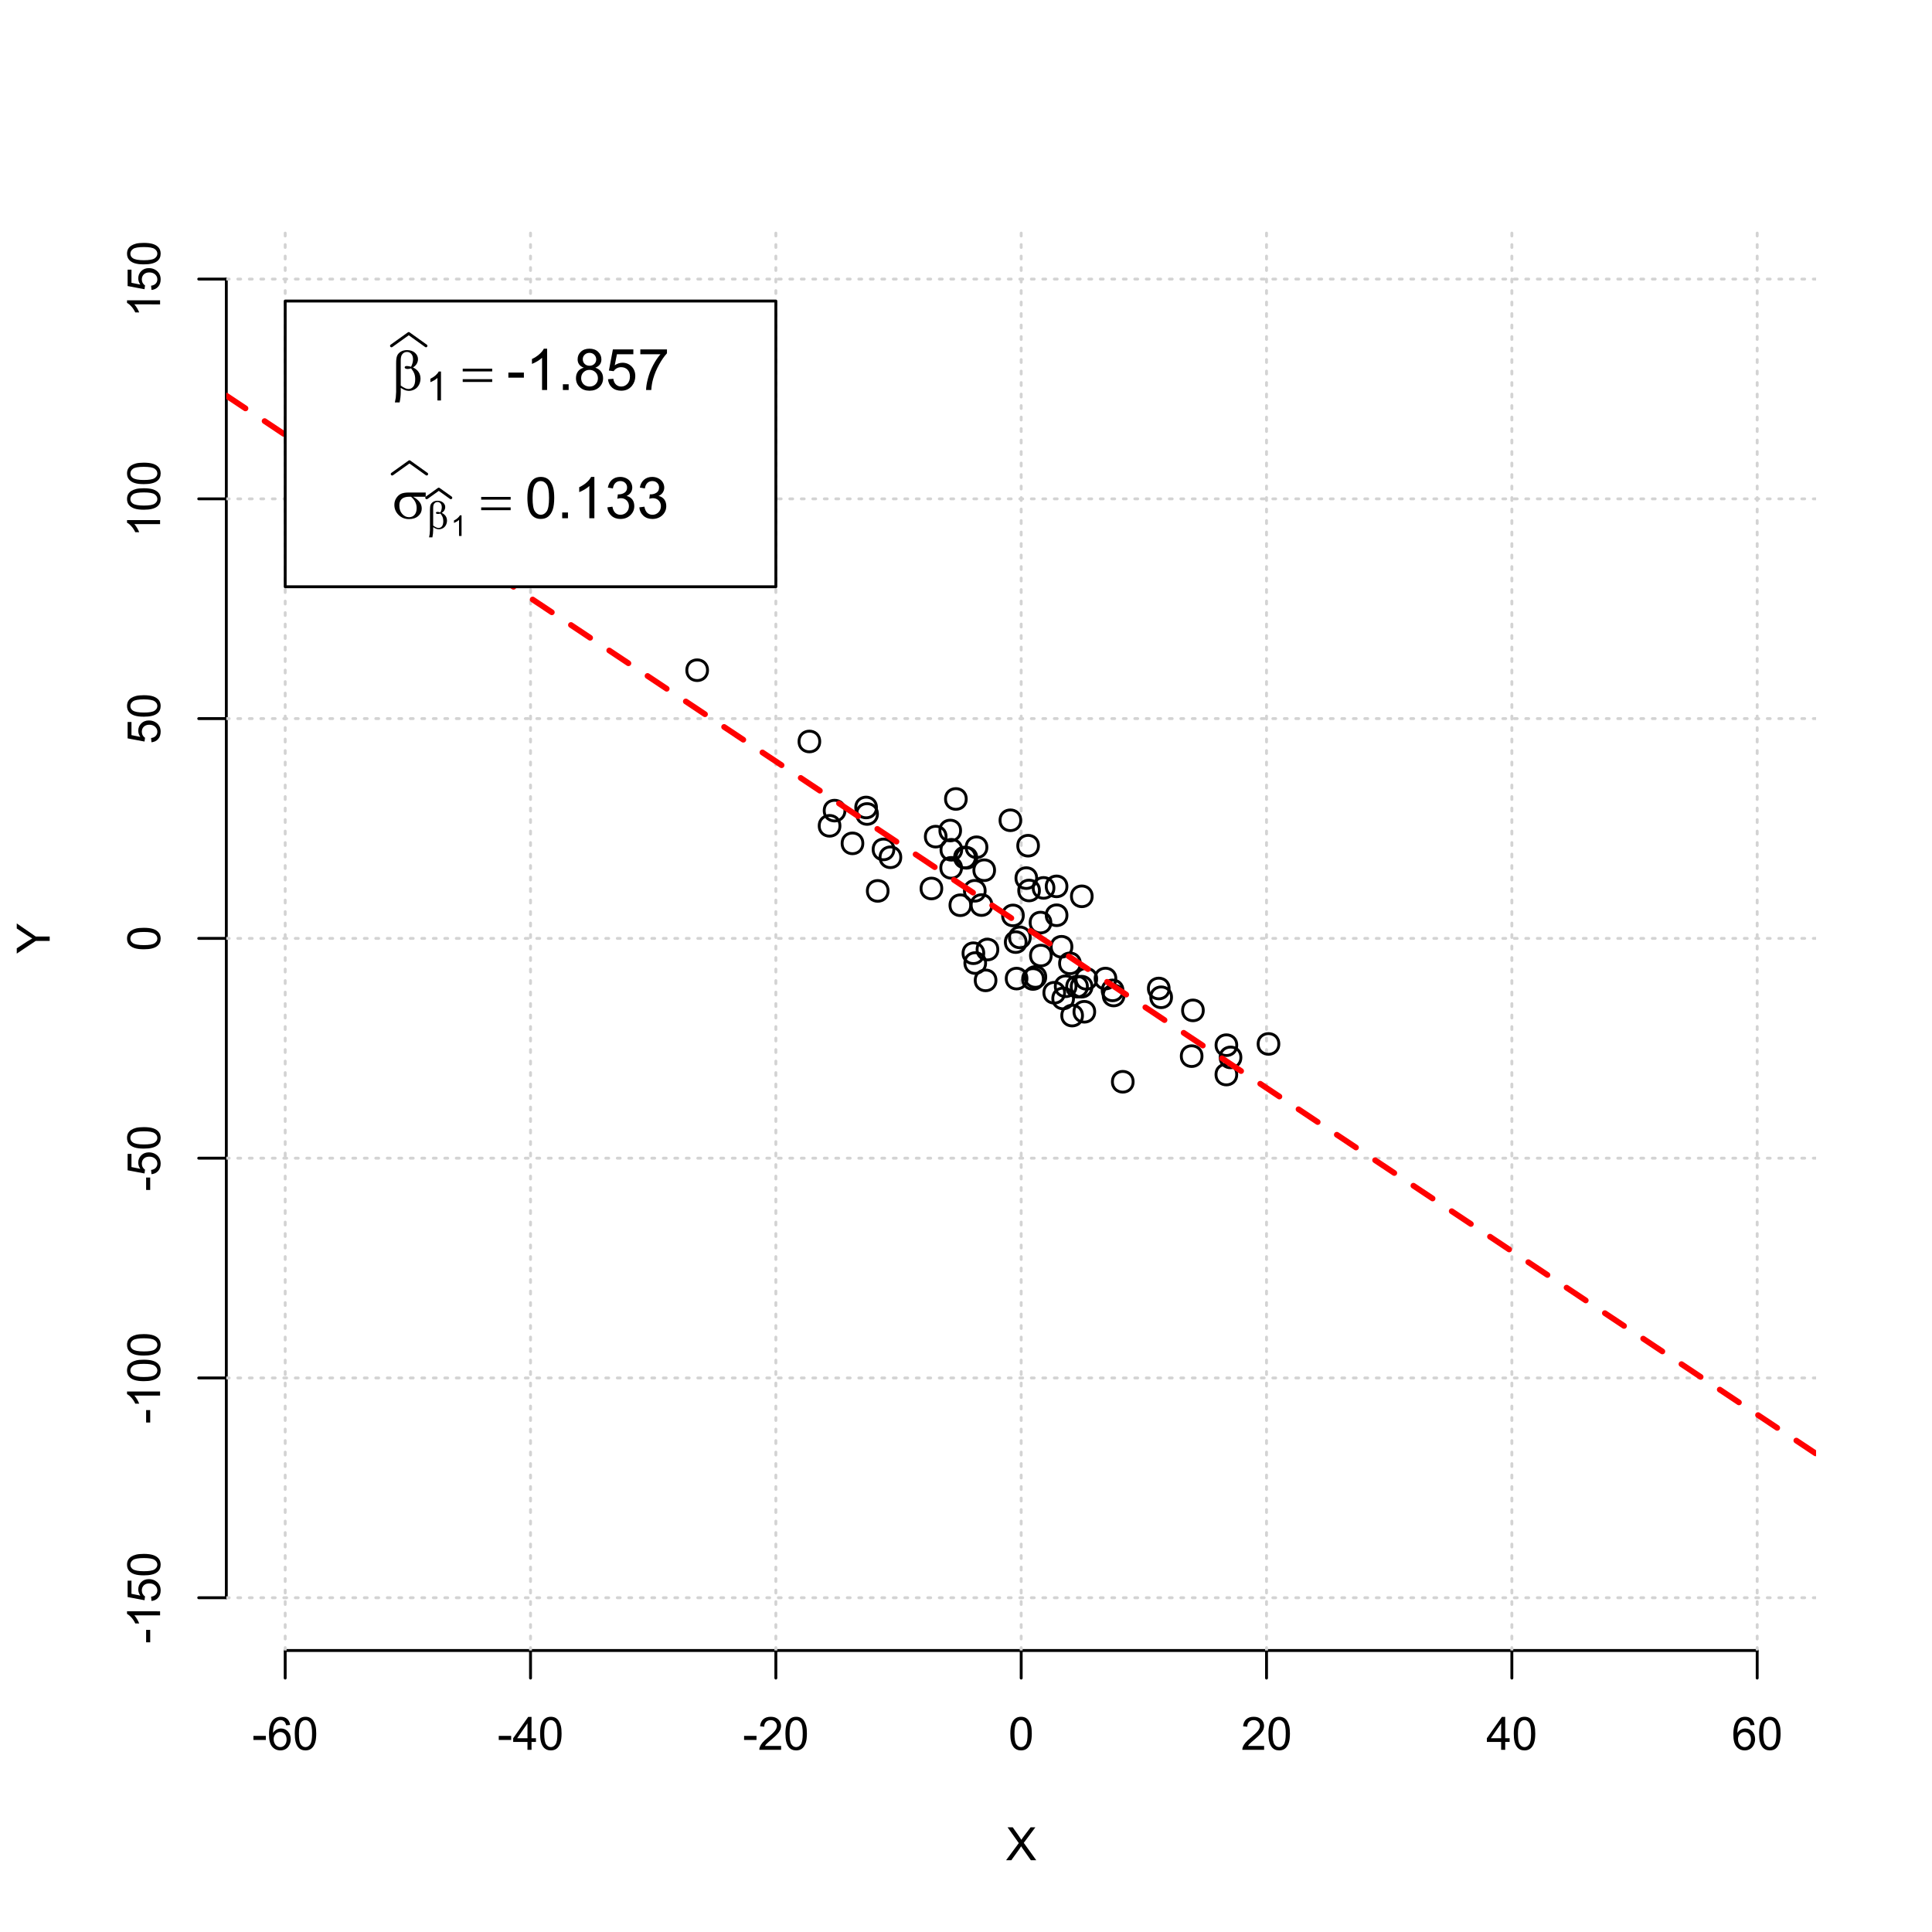<?xml version="1.0" encoding="UTF-8"?>
<svg xmlns="http://www.w3.org/2000/svg" xmlns:xlink="http://www.w3.org/1999/xlink" width="504pt" height="504pt" viewBox="0 0 504 504" version="1.1">
<defs>
<g>
<symbol overflow="visible" id="glyph0-0">
<path style="stroke:none;" d="M 1.5 0 L 1.5 -7.5 L 7.5 -7.5 L 7.5 0 Z M 1.688 -0.188 L 7.312 -0.188 L 7.312 -7.312 L 1.688 -7.312 Z M 1.688 -0.188 "/>
</symbol>
<symbol overflow="visible" id="glyph0-1">
<path style="stroke:none;" d="M 0.055 0 L 3.375 -4.477 L 0.445 -8.59 L 1.797 -8.59 L 3.359 -6.387 C 3.68 -5.93 3.91 -5.578 4.047 -5.332 C 4.238 -5.645 4.465 -5.969 4.727 -6.312 L 6.457 -8.59 L 7.695 -8.59 L 4.676 -4.539 L 7.93 0 L 6.523 0 L 4.359 -3.062 C 4.238 -3.238 4.113 -3.43 3.984 -3.641 C 3.789 -3.324 3.652 -3.109 3.574 -2.992 L 1.418 0 Z M 0.055 0 "/>
</symbol>
<symbol overflow="visible" id="glyph0-2">
<path style="stroke:none;" d="M 0.383 -2.578 L 0.383 -3.641 L 3.621 -3.641 L 3.621 -2.578 Z M 0.383 -2.578 "/>
</symbol>
<symbol overflow="visible" id="glyph0-3">
<path style="stroke:none;" d="M 5.969 -6.484 L 4.922 -6.406 C 4.828 -6.812 4.695 -7.113 4.523 -7.305 C 4.234 -7.605 3.883 -7.758 3.469 -7.758 C 3.133 -7.758 2.836 -7.664 2.586 -7.477 C 2.25 -7.234 1.988 -6.879 1.797 -6.414 C 1.605 -5.949 1.508 -5.289 1.5 -4.43 C 1.754 -4.812 2.062 -5.098 2.434 -5.289 C 2.797 -5.473 3.184 -5.566 3.586 -5.57 C 4.289 -5.566 4.887 -5.309 5.383 -4.793 C 5.875 -4.277 6.121 -3.609 6.125 -2.789 C 6.121 -2.25 6.004 -1.746 5.773 -1.285 C 5.539 -0.82 5.223 -0.469 4.816 -0.223 C 4.41 0.023 3.949 0.145 3.434 0.148 C 2.555 0.145 1.836 -0.176 1.285 -0.82 C 0.727 -1.469 0.449 -2.535 0.453 -4.02 C 0.449 -5.676 0.758 -6.883 1.371 -7.641 C 1.902 -8.297 2.621 -8.625 3.531 -8.625 C 4.207 -8.625 4.762 -8.434 5.195 -8.055 C 5.625 -7.676 5.883 -7.152 5.969 -6.484 Z M 1.664 -2.781 C 1.664 -2.418 1.738 -2.07 1.895 -1.738 C 2.043 -1.406 2.262 -1.152 2.543 -0.98 C 2.82 -0.801 3.109 -0.715 3.414 -0.719 C 3.859 -0.715 4.242 -0.895 4.566 -1.258 C 4.883 -1.613 5.043 -2.102 5.047 -2.727 C 5.043 -3.316 4.887 -3.785 4.57 -4.129 C 4.25 -4.469 3.852 -4.641 3.375 -4.641 C 2.898 -4.641 2.492 -4.469 2.16 -4.129 C 1.828 -3.785 1.664 -3.336 1.664 -2.781 Z M 1.664 -2.781 "/>
</symbol>
<symbol overflow="visible" id="glyph0-4">
<path style="stroke:none;" d="M 0.5 -4.234 C 0.496 -5.246 0.602 -6.062 0.812 -6.688 C 1.02 -7.305 1.328 -7.785 1.742 -8.121 C 2.148 -8.457 2.668 -8.625 3.297 -8.625 C 3.758 -8.625 4.164 -8.531 4.512 -8.348 C 4.855 -8.16 5.141 -7.891 5.371 -7.543 C 5.594 -7.191 5.773 -6.766 5.906 -6.266 C 6.035 -5.762 6.098 -5.086 6.102 -4.234 C 6.098 -3.227 5.996 -2.414 5.789 -1.797 C 5.578 -1.176 5.266 -0.695 4.859 -0.359 C 4.445 -0.02 3.926 0.145 3.297 0.148 C 2.465 0.145 1.816 -0.148 1.348 -0.742 C 0.781 -1.457 0.496 -2.621 0.5 -4.234 Z M 1.582 -4.234 C 1.582 -2.824 1.746 -1.887 2.074 -1.418 C 2.402 -0.949 2.809 -0.715 3.297 -0.719 C 3.777 -0.715 4.184 -0.949 4.52 -1.422 C 4.848 -1.887 5.016 -2.824 5.016 -4.234 C 5.016 -5.648 4.848 -6.59 4.52 -7.055 C 4.184 -7.516 3.773 -7.746 3.289 -7.75 C 2.801 -7.746 2.414 -7.543 2.125 -7.137 C 1.762 -6.613 1.582 -5.645 1.582 -4.234 Z M 1.582 -4.234 "/>
</symbol>
<symbol overflow="visible" id="glyph0-5">
<path style="stroke:none;" d="M 3.879 0 L 3.879 -2.055 L 0.152 -2.055 L 0.152 -3.023 L 4.07 -8.59 L 4.934 -8.59 L 4.934 -3.023 L 6.094 -3.023 L 6.094 -2.055 L 4.934 -2.055 L 4.934 0 Z M 3.879 -3.023 L 3.879 -6.898 L 1.188 -3.023 Z M 3.879 -3.023 "/>
</symbol>
<symbol overflow="visible" id="glyph0-6">
<path style="stroke:none;" d="M 6.039 -1.016 L 6.039 0 L 0.363 0 C 0.355 -0.254 0.395 -0.496 0.484 -0.734 C 0.629 -1.117 0.859 -1.5 1.18 -1.875 C 1.492 -2.25 1.953 -2.684 2.562 -3.176 C 3.492 -3.941 4.125 -4.547 4.453 -4.992 C 4.781 -5.438 4.945 -5.859 4.945 -6.266 C 4.945 -6.68 4.793 -7.031 4.496 -7.32 C 4.191 -7.602 3.805 -7.746 3.328 -7.75 C 2.82 -7.746 2.414 -7.594 2.109 -7.293 C 1.805 -6.984 1.648 -6.562 1.648 -6.031 L 0.562 -6.141 C 0.633 -6.945 0.91 -7.559 1.398 -7.988 C 1.879 -8.41 2.531 -8.625 3.352 -8.625 C 4.172 -8.625 4.824 -8.395 5.309 -7.938 C 5.789 -7.48 6.027 -6.914 6.031 -6.242 C 6.027 -5.895 5.957 -5.559 5.82 -5.227 C 5.676 -4.891 5.441 -4.539 5.117 -4.176 C 4.789 -3.805 4.25 -3.301 3.492 -2.664 C 2.859 -2.129 2.453 -1.77 2.273 -1.582 C 2.094 -1.395 1.945 -1.203 1.828 -1.016 Z M 6.039 -1.016 "/>
</symbol>
<symbol overflow="visible" id="glyph1-0">
<path style="stroke:none;" d="M 0 -1.5 L -7.5 -1.5 L -7.5 -7.5 L 0 -7.5 Z M -0.188 -1.688 L -0.188 -7.312 L -7.312 -7.312 L -7.312 -1.688 Z M -0.188 -1.688 "/>
</symbol>
<symbol overflow="visible" id="glyph1-1">
<path style="stroke:none;" d="M 0 -3.344 L -3.641 -3.348 L -8.59 -0.035 L -8.59 -1.418 L -6 -3.113 C -5.516 -3.422 -5.031 -3.715 -4.547 -3.984 C -4.992 -4.242 -5.496 -4.555 -6.062 -4.922 L -8.59 -6.586 L -8.59 -7.91 L -3.637 -4.484 L 0 -4.484 Z M 0 -3.344 "/>
</symbol>
<symbol overflow="visible" id="glyph1-2">
<path style="stroke:none;" d="M -2.578 -0.383 L -3.641 -0.383 L -3.641 -3.621 L -2.578 -3.621 Z M -2.578 -0.383 "/>
</symbol>
<symbol overflow="visible" id="glyph1-3">
<path style="stroke:none;" d="M 0 -4.469 L 0 -3.414 L -6.719 -3.418 C -6.477 -3.16 -6.234 -2.828 -5.996 -2.418 C -5.75 -2.004 -5.57 -1.633 -5.449 -1.309 L -6.469 -1.309 C -6.742 -1.895 -7.078 -2.41 -7.477 -2.852 C -7.871 -3.293 -8.254 -3.605 -8.625 -3.793 L -8.625 -4.473 Z M 0 -4.469 "/>
</symbol>
<symbol overflow="visible" id="glyph1-4">
<path style="stroke:none;" d="M -2.25 -0.5 L -2.344 -1.605 C -1.805 -1.684 -1.398 -1.871 -1.125 -2.176 C -0.852 -2.473 -0.715 -2.836 -0.719 -3.258 C -0.715 -3.766 -0.906 -4.195 -1.293 -4.547 C -1.672 -4.898 -2.18 -5.074 -2.816 -5.074 C -3.414 -5.074 -3.891 -4.902 -4.242 -4.566 C -4.59 -4.227 -4.762 -3.785 -4.766 -3.242 C -4.762 -2.898 -4.684 -2.594 -4.531 -2.32 C -4.375 -2.047 -4.176 -1.832 -3.93 -1.676 L -4.062 -0.688 L -8.473 -1.52 L -8.473 -5.789 L -7.465 -5.789 L -7.465 -2.363 L -5.156 -1.898 C -5.516 -2.414 -5.695 -2.953 -5.695 -3.523 C -5.695 -4.27 -5.434 -4.902 -4.914 -5.422 C -4.395 -5.934 -3.727 -6.191 -2.91 -6.195 C -2.133 -6.191 -1.461 -5.965 -0.895 -5.516 C -0.199 -4.961 0.145 -4.211 0.148 -3.258 C 0.145 -2.477 -0.07 -1.836 -0.508 -1.344 C -0.941 -0.848 -1.523 -0.566 -2.25 -0.5 Z M -2.25 -0.5 "/>
</symbol>
<symbol overflow="visible" id="glyph1-5">
<path style="stroke:none;" d="M -4.234 -0.5 C -5.246 -0.496 -6.062 -0.602 -6.688 -0.812 C -7.305 -1.02 -7.785 -1.328 -8.121 -1.742 C -8.457 -2.152 -8.625 -2.672 -8.625 -3.301 C -8.625 -3.758 -8.531 -4.164 -8.348 -4.512 C -8.16 -4.859 -7.891 -5.145 -7.543 -5.371 C -7.191 -5.594 -6.766 -5.773 -6.266 -5.906 C -5.762 -6.035 -5.086 -6.098 -4.234 -6.102 C -3.223 -6.098 -2.41 -5.996 -1.793 -5.789 C -1.176 -5.578 -0.695 -5.266 -0.359 -4.859 C -0.02 -4.445 0.145 -3.926 0.148 -3.297 C 0.145 -2.465 -0.148 -1.816 -0.742 -1.348 C -1.457 -0.781 -2.621 -0.496 -4.234 -0.5 Z M -4.234 -1.582 C -2.824 -1.582 -1.887 -1.746 -1.418 -2.074 C -0.949 -2.402 -0.715 -2.809 -0.719 -3.297 C -0.715 -3.777 -0.949 -4.184 -1.422 -4.52 C -1.887 -4.848 -2.824 -5.016 -4.234 -5.016 C -5.648 -5.016 -6.59 -4.848 -7.055 -4.52 C -7.516 -4.188 -7.746 -3.777 -7.75 -3.289 C -7.746 -2.801 -7.543 -2.414 -7.137 -2.129 C -6.613 -1.762 -5.645 -1.582 -4.234 -1.582 Z M -4.234 -1.582 "/>
</symbol>
<symbol overflow="visible" id="glyph2-0">
<path style="stroke:none;" d="M 0.754 0 L 0.754 -9.375 L 8.254 -9.375 L 8.254 0 Z M 0.988 -0.234 L 8.02 -0.234 L 8.02 -9.141 L 0.988 -9.141 Z M 0.988 -0.234 "/>
</symbol>
<symbol overflow="visible" id="glyph2-1">
<path style="stroke:none;" d="M 2.418 -0.57 L 2.418 0.668 C 2.414 1.457 2.316 2.312 2.125 3.238 L 0.887 3.238 C 1.016 2.629 1.094 2.215 1.121 2 C 1.18 1.312 1.211 0.812 1.215 0.5 L 1.215 -6.988 C 1.211 -7.859 1.297 -8.508 1.473 -8.93 C 1.645 -9.352 1.957 -9.703 2.41 -9.988 C 2.859 -10.27 3.402 -10.41 4.035 -10.414 C 4.906 -10.41 5.605 -10.176 6.129 -9.711 C 6.652 -9.238 6.914 -8.684 6.914 -8.043 C 6.914 -7.625 6.805 -7.23 6.594 -6.855 C 6.379 -6.48 6.051 -6.156 5.609 -5.891 C 6.914 -5.262 7.57 -4.289 7.574 -2.973 C 7.57 -2.383 7.434 -1.836 7.164 -1.332 C 6.887 -0.82 6.512 -0.434 6.035 -0.172 C 5.555 0.094 5.059 0.223 4.555 0.227 C 4.227 0.223 3.906 0.168 3.586 0.059 C 3.266 -0.051 2.875 -0.258 2.418 -0.57 Z M 2.418 -1.148 C 2.891 -0.816 3.305 -0.578 3.656 -0.434 C 3.918 -0.324 4.18 -0.27 4.445 -0.27 C 4.938 -0.27 5.352 -0.473 5.688 -0.879 C 6.02 -1.285 6.188 -1.93 6.188 -2.82 C 6.188 -3.375 6.105 -3.863 5.949 -4.281 C 5.785 -4.695 5.508 -5.152 5.113 -5.656 C 4.773 -5.539 4.484 -5.484 4.242 -5.484 C 3.945 -5.484 3.738 -5.527 3.621 -5.617 C 3.5 -5.703 3.438 -5.797 3.441 -5.902 C 3.438 -5.992 3.484 -6.078 3.578 -6.152 C 3.668 -6.223 3.816 -6.258 4.027 -6.262 C 4.262 -6.258 4.625 -6.195 5.113 -6.07 C 5.453 -6.75 5.625 -7.391 5.625 -8 C 5.625 -8.609 5.473 -9.086 5.172 -9.426 C 4.867 -9.758 4.492 -9.926 4.043 -9.93 C 3.477 -9.926 3.035 -9.688 2.727 -9.215 C 2.516 -8.895 2.414 -8.383 2.418 -7.684 Z M 2.418 -1.148 "/>
</symbol>
<symbol overflow="visible" id="glyph2-2">
<path style="stroke:none;" d="M 0.27 -5.559 L 7.961 -5.559 L 7.961 -4.848 L 0.27 -4.848 Z M 0.27 -2.828 L 7.961 -2.828 L 7.961 -2.102 L 0.27 -2.102 Z M 0.27 -2.828 "/>
</symbol>
<symbol overflow="visible" id="glyph2-3">
<path style="stroke:none;" d="M 8.746 -5.602 L 5.465 -5.602 C 6.199 -5.191 6.758 -4.734 7.141 -4.238 C 7.52 -3.738 7.711 -3.164 7.711 -2.512 C 7.711 -1.758 7.406 -1.113 6.801 -0.578 C 6.195 -0.043 5.387 0.223 4.371 0.227 C 3.301 0.223 2.398 -0.137 1.668 -0.863 C 0.934 -1.59 0.566 -2.469 0.57 -3.5 C 0.566 -4.117 0.723 -4.68 1.031 -5.184 C 1.336 -5.688 1.723 -6.066 2.199 -6.324 C 2.668 -6.578 3.391 -6.707 4.367 -6.711 L 8.746 -6.711 Z M 4.914 -5.602 C 4.707 -5.605 4.551 -5.605 4.445 -5.609 C 3.566 -5.605 2.918 -5.41 2.5 -5.023 C 2.074 -4.629 1.863 -4.078 1.867 -3.367 C 1.863 -2.434 2.113 -1.684 2.621 -1.117 C 3.121 -0.551 3.719 -0.27 4.41 -0.27 C 4.984 -0.27 5.457 -0.473 5.828 -0.887 C 6.199 -1.297 6.387 -1.895 6.387 -2.672 C 6.387 -3.797 5.895 -4.773 4.914 -5.602 Z M 4.914 -5.602 "/>
</symbol>
<symbol overflow="visible" id="glyph3-0">
<path style="stroke:none;" d="M 1.312 0 L 1.312 -6.562 L 6.562 -6.562 L 6.562 0 Z M 1.477 -0.164 L 6.398 -0.164 L 6.398 -6.398 L 1.477 -6.398 Z M 1.477 -0.164 "/>
</symbol>
<symbol overflow="visible" id="glyph3-1">
<path style="stroke:none;" d="M 3.91 0 L 2.988 0 L 2.988 -5.879 C 2.766 -5.664 2.473 -5.453 2.113 -5.242 C 1.75 -5.027 1.426 -4.871 1.145 -4.77 L 1.145 -5.66 C 1.656 -5.902 2.109 -6.195 2.496 -6.539 C 2.883 -6.883 3.156 -7.219 3.316 -7.547 L 3.91 -7.547 Z M 3.91 0 "/>
</symbol>
<symbol overflow="visible" id="glyph4-0">
<path style="stroke:none;" d="M 1.875 0 L 1.875 -9.375 L 9.375 -9.375 L 9.375 0 Z M 2.109 -0.234 L 9.141 -0.234 L 9.141 -9.141 L 2.109 -9.141 Z M 2.109 -0.234 "/>
</symbol>
<symbol overflow="visible" id="glyph4-1">
<path style="stroke:none;" d="M 0.477 -3.223 L 0.477 -4.547 L 4.527 -4.547 L 4.527 -3.223 Z M 0.477 -3.223 "/>
</symbol>
<symbol overflow="visible" id="glyph4-2">
<path style="stroke:none;" d="M 5.59 0 L 4.27 0 L 4.27 -8.402 C 3.949 -8.098 3.531 -7.793 3.02 -7.492 C 2.504 -7.188 2.043 -6.961 1.633 -6.812 L 1.633 -8.086 C 2.367 -8.43 3.012 -8.848 3.566 -9.344 C 4.117 -9.836 4.508 -10.316 4.738 -10.781 L 5.59 -10.781 Z M 5.59 0 "/>
</symbol>
<symbol overflow="visible" id="glyph4-3">
<path style="stroke:none;" d="M 1.363 0 L 1.363 -1.5 L 2.863 -1.5 L 2.863 0 Z M 1.363 0 "/>
</symbol>
<symbol overflow="visible" id="glyph4-4">
<path style="stroke:none;" d="M 2.652 -5.824 C 2.102 -6.023 1.695 -6.309 1.434 -6.68 C 1.168 -7.047 1.035 -7.488 1.039 -8.012 C 1.035 -8.789 1.316 -9.445 1.883 -9.98 C 2.441 -10.512 3.191 -10.781 4.125 -10.781 C 5.062 -10.781 5.816 -10.508 6.387 -9.965 C 6.957 -9.418 7.242 -8.754 7.242 -7.977 C 7.242 -7.477 7.109 -7.043 6.852 -6.676 C 6.586 -6.305 6.191 -6.023 5.66 -5.824 C 6.316 -5.605 6.816 -5.258 7.164 -4.781 C 7.508 -4.305 7.68 -3.734 7.684 -3.07 C 7.68 -2.148 7.355 -1.375 6.707 -0.754 C 6.055 -0.129 5.199 0.18 4.145 0.184 C 3.082 0.18 2.23 -0.129 1.582 -0.758 C 0.934 -1.383 0.609 -2.168 0.609 -3.105 C 0.609 -3.801 0.785 -4.383 1.141 -4.859 C 1.492 -5.328 1.996 -5.652 2.652 -5.824 Z M 2.387 -8.055 C 2.383 -7.547 2.547 -7.133 2.875 -6.812 C 3.199 -6.488 3.625 -6.328 4.152 -6.328 C 4.656 -6.328 5.074 -6.488 5.402 -6.809 C 5.727 -7.129 5.887 -7.52 5.891 -7.984 C 5.887 -8.465 5.719 -8.871 5.387 -9.199 C 5.051 -9.527 4.637 -9.691 4.137 -9.695 C 3.633 -9.691 3.215 -9.531 2.883 -9.211 C 2.551 -8.891 2.383 -8.504 2.387 -8.055 Z M 1.961 -3.098 C 1.957 -2.719 2.047 -2.355 2.227 -2.008 C 2.406 -1.652 2.672 -1.379 3.023 -1.191 C 3.375 -0.996 3.754 -0.902 4.16 -0.902 C 4.789 -0.902 5.309 -1.102 5.719 -1.508 C 6.129 -1.91 6.332 -2.426 6.336 -3.055 C 6.332 -3.688 6.121 -4.215 5.703 -4.629 C 5.277 -5.043 4.75 -5.25 4.117 -5.25 C 3.496 -5.25 2.98 -5.043 2.574 -4.633 C 2.16 -4.223 1.957 -3.711 1.961 -3.098 Z M 1.961 -3.098 "/>
</symbol>
<symbol overflow="visible" id="glyph4-5">
<path style="stroke:none;" d="M 0.621 -2.812 L 2.008 -2.93 C 2.105 -2.254 2.344 -1.746 2.719 -1.41 C 3.094 -1.07 3.543 -0.902 4.07 -0.902 C 4.703 -0.902 5.242 -1.141 5.684 -1.617 C 6.121 -2.094 6.34 -2.727 6.344 -3.523 C 6.34 -4.273 6.129 -4.867 5.707 -5.301 C 5.285 -5.734 4.73 -5.953 4.051 -5.953 C 3.621 -5.953 3.238 -5.855 2.898 -5.664 C 2.555 -5.469 2.285 -5.219 2.094 -4.914 L 0.855 -5.074 L 1.898 -10.59 L 7.234 -10.59 L 7.234 -9.332 L 2.953 -9.332 L 2.375 -6.445 C 3.016 -6.891 3.691 -7.113 4.402 -7.117 C 5.336 -7.113 6.129 -6.789 6.773 -6.145 C 7.418 -5.492 7.738 -4.656 7.742 -3.641 C 7.738 -2.664 7.457 -1.824 6.891 -1.121 C 6.203 -0.25 5.262 0.18 4.07 0.184 C 3.094 0.18 2.297 -0.09 1.68 -0.637 C 1.059 -1.18 0.707 -1.906 0.621 -2.812 Z M 0.621 -2.812 "/>
</symbol>
<symbol overflow="visible" id="glyph4-6">
<path style="stroke:none;" d="M 0.711 -9.332 L 0.711 -10.598 L 7.66 -10.598 L 7.66 -9.574 C 6.973 -8.844 6.297 -7.875 5.629 -6.672 C 4.953 -5.465 4.434 -4.227 4.07 -2.953 C 3.805 -2.055 3.637 -1.07 3.566 0 L 2.211 0 C 2.223 -0.844 2.391 -1.863 2.711 -3.059 C 3.027 -4.254 3.48 -5.406 4.074 -6.52 C 4.664 -7.629 5.297 -8.566 5.969 -9.332 Z M 0.711 -9.332 "/>
</symbol>
<symbol overflow="visible" id="glyph4-7">
<path style="stroke:none;" d="M 0.621 -5.297 C 0.621 -6.562 0.75 -7.582 1.012 -8.359 C 1.273 -9.133 1.664 -9.73 2.18 -10.152 C 2.695 -10.57 3.344 -10.781 4.125 -10.781 C 4.699 -10.781 5.203 -10.664 5.641 -10.434 C 6.074 -10.199 6.434 -9.863 6.715 -9.43 C 6.996 -8.988 7.219 -8.457 7.383 -7.832 C 7.543 -7.203 7.621 -6.359 7.625 -5.297 C 7.621 -4.035 7.492 -3.016 7.234 -2.246 C 6.973 -1.469 6.586 -0.871 6.074 -0.449 C 5.559 -0.027 4.91 0.18 4.125 0.184 C 3.086 0.18 2.27 -0.188 1.684 -0.93 C 0.973 -1.82 0.621 -3.277 0.621 -5.297 Z M 1.977 -5.297 C 1.973 -3.531 2.18 -2.355 2.594 -1.777 C 3.004 -1.191 3.516 -0.902 4.125 -0.902 C 4.727 -0.902 5.234 -1.195 5.648 -1.781 C 6.062 -2.367 6.27 -3.539 6.27 -5.297 C 6.27 -7.062 6.062 -8.234 5.648 -8.816 C 5.234 -9.398 4.719 -9.691 4.109 -9.691 C 3.5 -9.691 3.02 -9.434 2.66 -8.922 C 2.203 -8.262 1.973 -7.055 1.977 -5.297 Z M 1.977 -5.297 "/>
</symbol>
<symbol overflow="visible" id="glyph4-8">
<path style="stroke:none;" d="M 0.629 -2.836 L 1.949 -3.012 C 2.098 -2.262 2.355 -1.723 2.719 -1.395 C 3.082 -1.066 3.523 -0.902 4.051 -0.902 C 4.668 -0.902 5.191 -1.117 5.621 -1.547 C 6.043 -1.977 6.258 -2.508 6.262 -3.141 C 6.258 -3.746 6.059 -4.246 5.668 -4.641 C 5.27 -5.031 4.77 -5.227 4.16 -5.23 C 3.91 -5.227 3.598 -5.176 3.23 -5.082 L 3.375 -6.242 C 3.461 -6.227 3.531 -6.223 3.59 -6.227 C 4.148 -6.223 4.652 -6.367 5.102 -6.664 C 5.551 -6.953 5.777 -7.406 5.777 -8.02 C 5.777 -8.5 5.613 -8.898 5.285 -9.219 C 4.957 -9.531 4.535 -9.691 4.02 -9.695 C 3.504 -9.691 3.074 -9.531 2.738 -9.211 C 2.395 -8.891 2.176 -8.406 2.078 -7.766 L 0.762 -8 C 0.922 -8.879 1.285 -9.562 1.859 -10.051 C 2.43 -10.535 3.141 -10.781 3.992 -10.781 C 4.574 -10.781 5.113 -10.652 5.609 -10.402 C 6.102 -10.148 6.48 -9.809 6.742 -9.375 C 7 -8.938 7.129 -8.477 7.133 -7.992 C 7.129 -7.527 7.004 -7.102 6.758 -6.723 C 6.508 -6.34 6.141 -6.039 5.656 -5.816 C 6.285 -5.664 6.777 -5.359 7.133 -4.902 C 7.48 -4.438 7.656 -3.859 7.66 -3.172 C 7.656 -2.23 7.316 -1.438 6.633 -0.785 C 5.949 -0.137 5.086 0.188 4.043 0.191 C 3.098 0.188 2.312 -0.09 1.695 -0.648 C 1.07 -1.207 0.715 -1.938 0.629 -2.836 Z M 0.629 -2.836 "/>
</symbol>
<symbol overflow="visible" id="glyph5-0">
<path style="stroke:none;" d="M 0.527 0 L 0.527 -6.562 L 5.777 -6.562 L 5.777 0 Z M 0.691 -0.164 L 5.613 -0.164 L 5.613 -6.398 L 0.691 -6.398 Z M 0.691 -0.164 "/>
</symbol>
<symbol overflow="visible" id="glyph5-1">
<path style="stroke:none;" d="M 1.691 -0.398 L 1.691 0.465 C 1.688 1.016 1.621 1.617 1.488 2.266 L 0.621 2.266 C 0.711 1.84 0.766 1.551 0.785 1.398 C 0.828 0.918 0.848 0.566 0.852 0.348 L 0.852 -4.891 C 0.848 -5.5 0.91 -5.953 1.031 -6.25 C 1.152 -6.543 1.371 -6.789 1.688 -6.992 C 2.004 -7.188 2.383 -7.289 2.824 -7.289 C 3.434 -7.289 3.922 -7.125 4.289 -6.797 C 4.656 -6.469 4.84 -6.078 4.84 -5.629 C 4.84 -5.336 4.766 -5.059 4.617 -4.801 C 4.469 -4.535 4.238 -4.309 3.926 -4.121 C 4.84 -3.68 5.297 -3 5.301 -2.082 C 5.297 -1.668 5.199 -1.285 5.012 -0.93 C 4.816 -0.574 4.555 -0.305 4.223 -0.117 C 3.887 0.066 3.543 0.156 3.188 0.16 C 2.957 0.156 2.73 0.117 2.508 0.039 C 2.281 -0.039 2.008 -0.184 1.691 -0.398 Z M 1.691 -0.805 C 2.02 -0.57 2.309 -0.402 2.559 -0.301 C 2.742 -0.223 2.926 -0.188 3.113 -0.191 C 3.453 -0.188 3.742 -0.328 3.98 -0.617 C 4.211 -0.898 4.328 -1.352 4.332 -1.973 C 4.328 -2.359 4.273 -2.699 4.164 -2.996 C 4.051 -3.285 3.855 -3.605 3.578 -3.957 C 3.34 -3.875 3.137 -3.836 2.969 -3.84 C 2.762 -3.836 2.617 -3.867 2.535 -3.93 C 2.449 -3.988 2.406 -4.055 2.41 -4.133 C 2.406 -4.195 2.441 -4.254 2.508 -4.305 C 2.57 -4.355 2.672 -4.383 2.82 -4.383 C 2.984 -4.383 3.238 -4.336 3.578 -4.25 C 3.816 -4.719 3.938 -5.168 3.938 -5.598 C 3.938 -6.027 3.828 -6.363 3.617 -6.598 C 3.402 -6.832 3.141 -6.949 2.828 -6.953 C 2.43 -6.949 2.121 -6.781 1.906 -6.449 C 1.758 -6.227 1.688 -5.871 1.691 -5.379 Z M 1.691 -0.805 "/>
</symbol>
<symbol overflow="visible" id="glyph6-0">
<path style="stroke:none;" d="M 0.938 0 L 0.938 -4.688 L 4.688 -4.688 L 4.688 0 Z M 1.055 -0.117 L 4.57 -0.117 L 4.57 -4.57 L 1.055 -4.57 Z M 1.055 -0.117 "/>
</symbol>
<symbol overflow="visible" id="glyph6-1">
<path style="stroke:none;" d="M 2.793 0 L 2.137 0 L 2.137 -4.199 C 1.977 -4.047 1.77 -3.895 1.512 -3.746 C 1.254 -3.59 1.02 -3.477 0.816 -3.406 L 0.816 -4.043 C 1.184 -4.215 1.508 -4.422 1.781 -4.672 C 2.055 -4.914 2.25 -5.156 2.371 -5.391 L 2.793 -5.391 Z M 2.793 0 "/>
</symbol>
</g>
<clipPath id="clip1">
  <path d="M 74 59.039 L 75 59.039 L 75 430.559 L 74 430.559 Z M 74 59.039 "/>
</clipPath>
<clipPath id="clip2">
  <path d="M 138 59.039 L 139 59.039 L 139 430.559 L 138 430.559 Z M 138 59.039 "/>
</clipPath>
<clipPath id="clip3">
  <path d="M 202 59.039 L 203 59.039 L 203 430.559 L 202 430.559 Z M 202 59.039 "/>
</clipPath>
<clipPath id="clip4">
  <path d="M 266 59.039 L 267 59.039 L 267 430.559 L 266 430.559 Z M 266 59.039 "/>
</clipPath>
<clipPath id="clip5">
  <path d="M 330 59.039 L 331 59.039 L 331 430.559 L 330 430.559 Z M 330 59.039 "/>
</clipPath>
<clipPath id="clip6">
  <path d="M 394 59.039 L 395 59.039 L 395 430.559 L 394 430.559 Z M 394 59.039 "/>
</clipPath>
<clipPath id="clip7">
  <path d="M 458 59.039 L 459 59.039 L 459 430.559 L 458 430.559 Z M 458 59.039 "/>
</clipPath>
<clipPath id="clip8">
  <path d="M 59.039 416 L 473.758 416 L 473.758 418 L 59.039 418 Z M 59.039 416 "/>
</clipPath>
<clipPath id="clip9">
  <path d="M 59.039 359 L 473.758 359 L 473.758 360 L 59.039 360 Z M 59.039 359 "/>
</clipPath>
<clipPath id="clip10">
  <path d="M 59.039 301 L 473.758 301 L 473.758 303 L 59.039 303 Z M 59.039 301 "/>
</clipPath>
<clipPath id="clip11">
  <path d="M 59.039 244 L 473.758 244 L 473.758 246 L 59.039 246 Z M 59.039 244 "/>
</clipPath>
<clipPath id="clip12">
  <path d="M 59.039 187 L 473.758 187 L 473.758 188 L 59.039 188 Z M 59.039 187 "/>
</clipPath>
<clipPath id="clip13">
  <path d="M 59.039 129 L 473.758 129 L 473.758 131 L 59.039 131 Z M 59.039 129 "/>
</clipPath>
<clipPath id="clip14">
  <path d="M 59.039 72 L 473.758 72 L 473.758 74 L 59.039 74 Z M 59.039 72 "/>
</clipPath>
<clipPath id="clip15">
  <path d="M 59.039 102 L 473.758 102 L 473.758 380 L 59.039 380 Z M 59.039 102 "/>
</clipPath>
</defs>
<g id="surface646">
<rect x="0" y="0" width="504" height="504" style="fill:rgb(100%,100%,100%);fill-opacity:1;stroke:none;"/>
<g style="fill:rgb(0%,0%,0%);fill-opacity:1;">
  <use xlink:href="#glyph0-1" x="262.398" y="485.281"/>
</g>
<g style="fill:rgb(0%,0%,0%);fill-opacity:1;">
  <use xlink:href="#glyph1-1" x="12.961" y="248.801"/>
</g>
<path style="fill:none;stroke-width:0.75;stroke-linecap:round;stroke-linejoin:round;stroke:rgb(0%,0%,0%);stroke-opacity:1;stroke-miterlimit:10;" d="M 74.398 430.559 L 458.398 430.559 "/>
<path style="fill:none;stroke-width:0.75;stroke-linecap:round;stroke-linejoin:round;stroke:rgb(0%,0%,0%);stroke-opacity:1;stroke-miterlimit:10;" d="M 74.398 430.559 L 74.398 437.762 "/>
<path style="fill:none;stroke-width:0.75;stroke-linecap:round;stroke-linejoin:round;stroke:rgb(0%,0%,0%);stroke-opacity:1;stroke-miterlimit:10;" d="M 138.398 430.559 L 138.398 437.762 "/>
<path style="fill:none;stroke-width:0.75;stroke-linecap:round;stroke-linejoin:round;stroke:rgb(0%,0%,0%);stroke-opacity:1;stroke-miterlimit:10;" d="M 202.398 430.559 L 202.398 437.762 "/>
<path style="fill:none;stroke-width:0.75;stroke-linecap:round;stroke-linejoin:round;stroke:rgb(0%,0%,0%);stroke-opacity:1;stroke-miterlimit:10;" d="M 266.398 430.559 L 266.398 437.762 "/>
<path style="fill:none;stroke-width:0.75;stroke-linecap:round;stroke-linejoin:round;stroke:rgb(0%,0%,0%);stroke-opacity:1;stroke-miterlimit:10;" d="M 330.398 430.559 L 330.398 437.762 "/>
<path style="fill:none;stroke-width:0.75;stroke-linecap:round;stroke-linejoin:round;stroke:rgb(0%,0%,0%);stroke-opacity:1;stroke-miterlimit:10;" d="M 394.398 430.559 L 394.398 437.762 "/>
<path style="fill:none;stroke-width:0.75;stroke-linecap:round;stroke-linejoin:round;stroke:rgb(0%,0%,0%);stroke-opacity:1;stroke-miterlimit:10;" d="M 458.398 430.559 L 458.398 437.762 "/>
<g style="fill:rgb(0%,0%,0%);fill-opacity:1;">
  <use xlink:href="#glyph0-2" x="65.727" y="456.48"/>
  <use xlink:href="#glyph0-3" x="69.723" y="456.48"/>
  <use xlink:href="#glyph0-4" x="76.396" y="456.48"/>
</g>
<g style="fill:rgb(0%,0%,0%);fill-opacity:1;">
  <use xlink:href="#glyph0-2" x="129.727" y="456.48"/>
  <use xlink:href="#glyph0-5" x="133.723" y="456.48"/>
  <use xlink:href="#glyph0-4" x="140.396" y="456.48"/>
</g>
<g style="fill:rgb(0%,0%,0%);fill-opacity:1;">
  <use xlink:href="#glyph0-2" x="193.727" y="456.48"/>
  <use xlink:href="#glyph0-6" x="197.723" y="456.48"/>
  <use xlink:href="#glyph0-4" x="204.396" y="456.48"/>
</g>
<g style="fill:rgb(0%,0%,0%);fill-opacity:1;">
  <use xlink:href="#glyph0-4" x="263.062" y="456.48"/>
</g>
<g style="fill:rgb(0%,0%,0%);fill-opacity:1;">
  <use xlink:href="#glyph0-6" x="323.727" y="456.48"/>
  <use xlink:href="#glyph0-4" x="330.4" y="456.48"/>
</g>
<g style="fill:rgb(0%,0%,0%);fill-opacity:1;">
  <use xlink:href="#glyph0-5" x="387.727" y="456.48"/>
  <use xlink:href="#glyph0-4" x="394.4" y="456.48"/>
</g>
<g style="fill:rgb(0%,0%,0%);fill-opacity:1;">
  <use xlink:href="#glyph0-3" x="451.727" y="456.48"/>
  <use xlink:href="#glyph0-4" x="458.4" y="456.48"/>
</g>
<path style="fill:none;stroke-width:0.75;stroke-linecap:round;stroke-linejoin:round;stroke:rgb(0%,0%,0%);stroke-opacity:1;stroke-miterlimit:10;" d="M 59.039 416.801 L 59.039 72.801 "/>
<path style="fill:none;stroke-width:0.75;stroke-linecap:round;stroke-linejoin:round;stroke:rgb(0%,0%,0%);stroke-opacity:1;stroke-miterlimit:10;" d="M 59.039 416.801 L 51.84 416.801 "/>
<path style="fill:none;stroke-width:0.75;stroke-linecap:round;stroke-linejoin:round;stroke:rgb(0%,0%,0%);stroke-opacity:1;stroke-miterlimit:10;" d="M 59.039 359.465 L 51.84 359.465 "/>
<path style="fill:none;stroke-width:0.75;stroke-linecap:round;stroke-linejoin:round;stroke:rgb(0%,0%,0%);stroke-opacity:1;stroke-miterlimit:10;" d="M 59.039 302.133 L 51.84 302.133 "/>
<path style="fill:none;stroke-width:0.75;stroke-linecap:round;stroke-linejoin:round;stroke:rgb(0%,0%,0%);stroke-opacity:1;stroke-miterlimit:10;" d="M 59.039 244.801 L 51.84 244.801 "/>
<path style="fill:none;stroke-width:0.75;stroke-linecap:round;stroke-linejoin:round;stroke:rgb(0%,0%,0%);stroke-opacity:1;stroke-miterlimit:10;" d="M 59.039 187.465 L 51.84 187.465 "/>
<path style="fill:none;stroke-width:0.75;stroke-linecap:round;stroke-linejoin:round;stroke:rgb(0%,0%,0%);stroke-opacity:1;stroke-miterlimit:10;" d="M 59.039 130.133 L 51.84 130.133 "/>
<path style="fill:none;stroke-width:0.75;stroke-linecap:round;stroke-linejoin:round;stroke:rgb(0%,0%,0%);stroke-opacity:1;stroke-miterlimit:10;" d="M 59.039 72.801 L 51.84 72.801 "/>
<g style="fill:rgb(0%,0%,0%);fill-opacity:1;">
  <use xlink:href="#glyph1-2" x="41.762" y="428.809"/>
  <use xlink:href="#glyph1-3" x="41.762" y="424.812"/>
  <use xlink:href="#glyph1-4" x="41.762" y="418.139"/>
  <use xlink:href="#glyph1-5" x="41.762" y="411.465"/>
</g>
<g style="fill:rgb(0%,0%,0%);fill-opacity:1;">
  <use xlink:href="#glyph1-2" x="41.762" y="371.473"/>
  <use xlink:href="#glyph1-3" x="41.762" y="367.477"/>
  <use xlink:href="#glyph1-5" x="41.762" y="360.803"/>
  <use xlink:href="#glyph1-5" x="41.762" y="354.129"/>
</g>
<g style="fill:rgb(0%,0%,0%);fill-opacity:1;">
  <use xlink:href="#glyph1-2" x="41.762" y="310.805"/>
  <use xlink:href="#glyph1-4" x="41.762" y="306.809"/>
  <use xlink:href="#glyph1-5" x="41.762" y="300.135"/>
</g>
<g style="fill:rgb(0%,0%,0%);fill-opacity:1;">
  <use xlink:href="#glyph1-5" x="41.762" y="248.137"/>
</g>
<g style="fill:rgb(0%,0%,0%);fill-opacity:1;">
  <use xlink:href="#glyph1-4" x="41.762" y="194.137"/>
  <use xlink:href="#glyph1-5" x="41.762" y="187.463"/>
</g>
<g style="fill:rgb(0%,0%,0%);fill-opacity:1;">
  <use xlink:href="#glyph1-3" x="41.762" y="140.145"/>
  <use xlink:href="#glyph1-5" x="41.762" y="133.471"/>
  <use xlink:href="#glyph1-5" x="41.762" y="126.797"/>
</g>
<g style="fill:rgb(0%,0%,0%);fill-opacity:1;">
  <use xlink:href="#glyph1-3" x="41.762" y="82.812"/>
  <use xlink:href="#glyph1-4" x="41.762" y="76.139"/>
  <use xlink:href="#glyph1-5" x="41.762" y="69.465"/>
</g>
<g clip-path="url(#clip1)" clip-rule="nonzero">
<path style="fill:none;stroke-width:0.75;stroke-linecap:round;stroke-linejoin:round;stroke:rgb(82.745%,82.745%,82.745%);stroke-opacity:1;stroke-dasharray:0.75,2.25;stroke-miterlimit:10;" d="M 74.398 430.559 L 74.398 59.039 "/>
</g>
<g clip-path="url(#clip2)" clip-rule="nonzero">
<path style="fill:none;stroke-width:0.75;stroke-linecap:round;stroke-linejoin:round;stroke:rgb(82.745%,82.745%,82.745%);stroke-opacity:1;stroke-dasharray:0.75,2.25;stroke-miterlimit:10;" d="M 138.398 430.559 L 138.398 59.039 "/>
</g>
<g clip-path="url(#clip3)" clip-rule="nonzero">
<path style="fill:none;stroke-width:0.75;stroke-linecap:round;stroke-linejoin:round;stroke:rgb(82.745%,82.745%,82.745%);stroke-opacity:1;stroke-dasharray:0.75,2.25;stroke-miterlimit:10;" d="M 202.398 430.559 L 202.398 59.039 "/>
</g>
<g clip-path="url(#clip4)" clip-rule="nonzero">
<path style="fill:none;stroke-width:0.75;stroke-linecap:round;stroke-linejoin:round;stroke:rgb(82.745%,82.745%,82.745%);stroke-opacity:1;stroke-dasharray:0.75,2.25;stroke-miterlimit:10;" d="M 266.398 430.559 L 266.398 59.039 "/>
</g>
<g clip-path="url(#clip5)" clip-rule="nonzero">
<path style="fill:none;stroke-width:0.75;stroke-linecap:round;stroke-linejoin:round;stroke:rgb(82.745%,82.745%,82.745%);stroke-opacity:1;stroke-dasharray:0.75,2.25;stroke-miterlimit:10;" d="M 330.398 430.559 L 330.398 59.039 "/>
</g>
<g clip-path="url(#clip6)" clip-rule="nonzero">
<path style="fill:none;stroke-width:0.75;stroke-linecap:round;stroke-linejoin:round;stroke:rgb(82.745%,82.745%,82.745%);stroke-opacity:1;stroke-dasharray:0.75,2.25;stroke-miterlimit:10;" d="M 394.398 430.559 L 394.398 59.039 "/>
</g>
<g clip-path="url(#clip7)" clip-rule="nonzero">
<path style="fill:none;stroke-width:0.75;stroke-linecap:round;stroke-linejoin:round;stroke:rgb(82.745%,82.745%,82.745%);stroke-opacity:1;stroke-dasharray:0.75,2.25;stroke-miterlimit:10;" d="M 458.398 430.559 L 458.398 59.039 "/>
</g>
<g clip-path="url(#clip8)" clip-rule="nonzero">
<path style="fill:none;stroke-width:0.75;stroke-linecap:round;stroke-linejoin:round;stroke:rgb(82.745%,82.745%,82.745%);stroke-opacity:1;stroke-dasharray:0.75,2.25;stroke-miterlimit:10;" d="M 59.039 416.801 L 473.762 416.801 "/>
</g>
<g clip-path="url(#clip9)" clip-rule="nonzero">
<path style="fill:none;stroke-width:0.75;stroke-linecap:round;stroke-linejoin:round;stroke:rgb(82.745%,82.745%,82.745%);stroke-opacity:1;stroke-dasharray:0.75,2.25;stroke-miterlimit:10;" d="M 59.039 359.465 L 473.762 359.465 "/>
</g>
<g clip-path="url(#clip10)" clip-rule="nonzero">
<path style="fill:none;stroke-width:0.75;stroke-linecap:round;stroke-linejoin:round;stroke:rgb(82.745%,82.745%,82.745%);stroke-opacity:1;stroke-dasharray:0.75,2.25;stroke-miterlimit:10;" d="M 59.039 302.133 L 473.762 302.133 "/>
</g>
<g clip-path="url(#clip11)" clip-rule="nonzero">
<path style="fill:none;stroke-width:0.75;stroke-linecap:round;stroke-linejoin:round;stroke:rgb(82.745%,82.745%,82.745%);stroke-opacity:1;stroke-dasharray:0.75,2.25;stroke-miterlimit:10;" d="M 59.039 244.801 L 473.762 244.801 "/>
</g>
<g clip-path="url(#clip12)" clip-rule="nonzero">
<path style="fill:none;stroke-width:0.75;stroke-linecap:round;stroke-linejoin:round;stroke:rgb(82.745%,82.745%,82.745%);stroke-opacity:1;stroke-dasharray:0.75,2.25;stroke-miterlimit:10;" d="M 59.039 187.465 L 473.762 187.465 "/>
</g>
<g clip-path="url(#clip13)" clip-rule="nonzero">
<path style="fill:none;stroke-width:0.75;stroke-linecap:round;stroke-linejoin:round;stroke:rgb(82.745%,82.745%,82.745%);stroke-opacity:1;stroke-dasharray:0.75,2.25;stroke-miterlimit:10;" d="M 59.039 130.133 L 473.762 130.133 "/>
</g>
<g clip-path="url(#clip14)" clip-rule="nonzero">
<path style="fill:none;stroke-width:0.75;stroke-linecap:round;stroke-linejoin:round;stroke:rgb(82.745%,82.745%,82.745%);stroke-opacity:1;stroke-dasharray:0.75,2.25;stroke-miterlimit:10;" d="M 59.039 72.801 L 473.762 72.801 "/>
</g>
<path style="fill:none;stroke-width:0.75;stroke-linecap:round;stroke-linejoin:round;stroke:rgb(0%,0%,0%);stroke-opacity:1;stroke-miterlimit:10;" d="M 279.621 246.98 C 279.621 250.582 274.223 250.582 274.223 246.98 C 274.223 243.383 279.621 243.383 279.621 246.98 "/>
<path style="fill:none;stroke-width:0.75;stroke-linecap:round;stroke-linejoin:round;stroke:rgb(0%,0%,0%);stroke-opacity:1;stroke-miterlimit:10;" d="M 253.219 236.148 C 253.219 239.746 247.82 239.746 247.82 236.148 C 247.82 232.547 253.219 232.547 253.219 236.148 "/>
<path style="fill:none;stroke-width:0.75;stroke-linecap:round;stroke-linejoin:round;stroke:rgb(0%,0%,0%);stroke-opacity:1;stroke-miterlimit:10;" d="M 313.902 263.582 C 313.902 267.18 308.5 267.18 308.5 263.582 C 308.5 259.98 313.902 259.98 313.902 263.582 "/>
<path style="fill:none;stroke-width:0.75;stroke-linecap:round;stroke-linejoin:round;stroke:rgb(0%,0%,0%);stroke-opacity:1;stroke-miterlimit:10;" d="M 268.754 244.539 C 268.754 248.137 263.355 248.137 263.355 244.539 C 263.355 240.938 268.754 240.938 268.754 244.539 "/>
<path style="fill:none;stroke-width:0.75;stroke-linecap:round;stroke-linejoin:round;stroke:rgb(0%,0%,0%);stroke-opacity:1;stroke-miterlimit:10;" d="M 250.832 226.395 C 250.832 229.992 245.434 229.992 245.434 226.395 C 245.434 222.793 250.832 222.793 250.832 226.395 "/>
<path style="fill:none;stroke-width:0.75;stroke-linecap:round;stroke-linejoin:round;stroke:rgb(0%,0%,0%);stroke-opacity:1;stroke-miterlimit:10;" d="M 219.113 215.43 C 219.113 219.031 213.711 219.031 213.711 215.43 C 213.711 211.832 219.113 211.832 219.113 215.43 "/>
<path style="fill:none;stroke-width:0.75;stroke-linecap:round;stroke-linejoin:round;stroke:rgb(0%,0%,0%);stroke-opacity:1;stroke-miterlimit:10;" d="M 270.902 220.621 C 270.902 224.219 265.504 224.219 265.504 220.621 C 265.504 217.02 270.902 217.02 270.902 220.621 "/>
<path style="fill:none;stroke-width:0.75;stroke-linecap:round;stroke-linejoin:round;stroke:rgb(0%,0%,0%);stroke-opacity:1;stroke-miterlimit:10;" d="M 250.875 221.68 C 250.875 225.281 245.477 225.281 245.477 221.68 C 245.477 218.082 250.875 218.082 250.875 221.68 "/>
<path style="fill:none;stroke-width:0.75;stroke-linecap:round;stroke-linejoin:round;stroke:rgb(0%,0%,0%);stroke-opacity:1;stroke-miterlimit:10;" d="M 234.984 223.637 C 234.984 227.234 229.582 227.234 229.582 223.637 C 229.582 220.035 234.984 220.035 234.984 223.637 "/>
<path style="fill:none;stroke-width:0.75;stroke-linecap:round;stroke-linejoin:round;stroke:rgb(0%,0%,0%);stroke-opacity:1;stroke-miterlimit:10;" d="M 257.449 221.023 C 257.449 224.621 252.051 224.621 252.051 221.023 C 252.051 217.422 257.449 217.422 257.449 221.023 "/>
<path style="fill:none;stroke-width:0.75;stroke-linecap:round;stroke-linejoin:round;stroke:rgb(0%,0%,0%);stroke-opacity:1;stroke-miterlimit:10;" d="M 245.68 231.781 C 245.68 235.383 240.277 235.383 240.277 231.781 C 240.277 228.18 245.68 228.18 245.68 231.781 "/>
<path style="fill:none;stroke-width:0.75;stroke-linecap:round;stroke-linejoin:round;stroke:rgb(0%,0%,0%);stroke-opacity:1;stroke-miterlimit:10;" d="M 278.328 231.23 C 278.328 234.828 272.93 234.828 272.93 231.23 C 272.93 227.629 278.328 227.629 278.328 231.23 "/>
<path style="fill:none;stroke-width:0.75;stroke-linecap:round;stroke-linejoin:round;stroke:rgb(0%,0%,0%);stroke-opacity:1;stroke-miterlimit:10;" d="M 254.812 223.781 C 254.812 227.383 249.414 227.383 249.414 223.781 C 249.414 220.184 254.812 220.184 254.812 223.781 "/>
<path style="fill:none;stroke-width:0.75;stroke-linecap:round;stroke-linejoin:round;stroke:rgb(0%,0%,0%);stroke-opacity:1;stroke-miterlimit:10;" d="M 228.641 210.648 C 228.641 214.246 223.242 214.246 223.242 210.648 C 223.242 207.047 228.641 207.047 228.641 210.648 "/>
<path style="fill:none;stroke-width:0.75;stroke-linecap:round;stroke-linejoin:round;stroke:rgb(0%,0%,0%);stroke-opacity:1;stroke-miterlimit:10;" d="M 270.434 229.07 C 270.434 232.672 265.035 232.672 265.035 229.07 C 265.035 225.469 270.434 225.469 270.434 229.07 "/>
<path style="fill:none;stroke-width:0.75;stroke-linecap:round;stroke-linejoin:round;stroke:rgb(0%,0%,0%);stroke-opacity:1;stroke-miterlimit:10;" d="M 259.453 227.016 C 259.453 230.613 254.055 230.613 254.055 227.016 C 254.055 223.414 259.453 223.414 259.453 227.016 "/>
<path style="fill:none;stroke-width:0.75;stroke-linecap:round;stroke-linejoin:round;stroke:rgb(0%,0%,0%);stroke-opacity:1;stroke-miterlimit:10;" d="M 231.672 232.41 C 231.672 236.012 226.27 236.012 226.27 232.41 C 226.27 228.812 231.672 228.812 231.672 232.41 "/>
<path style="fill:none;stroke-width:0.75;stroke-linecap:round;stroke-linejoin:round;stroke:rgb(0%,0%,0%);stroke-opacity:1;stroke-miterlimit:10;" d="M 271.156 232.305 C 271.156 235.902 265.758 235.902 265.758 232.305 C 265.758 228.703 271.156 228.703 271.156 232.305 "/>
<path style="fill:none;stroke-width:0.75;stroke-linecap:round;stroke-linejoin:round;stroke:rgb(0%,0%,0%);stroke-opacity:1;stroke-miterlimit:10;" d="M 291.086 255.277 C 291.086 258.875 285.688 258.875 285.688 255.277 C 285.688 251.676 291.086 251.676 291.086 255.277 "/>
<path style="fill:none;stroke-width:0.75;stroke-linecap:round;stroke-linejoin:round;stroke:rgb(0%,0%,0%);stroke-opacity:1;stroke-miterlimit:10;" d="M 295.598 282.199 C 295.598 285.801 290.195 285.801 290.195 282.199 C 290.195 278.598 295.598 278.598 295.598 282.199 "/>
<path style="fill:none;stroke-width:0.75;stroke-linecap:round;stroke-linejoin:round;stroke:rgb(0%,0%,0%);stroke-opacity:1;stroke-miterlimit:10;" d="M 228.895 212.344 C 228.895 215.945 223.492 215.945 223.492 212.344 C 223.492 208.746 228.895 208.746 228.895 212.344 "/>
<path style="fill:none;stroke-width:0.75;stroke-linecap:round;stroke-linejoin:round;stroke:rgb(0%,0%,0%);stroke-opacity:1;stroke-miterlimit:10;" d="M 323.707 275.848 C 323.707 279.445 318.309 279.445 318.309 275.848 C 318.309 272.246 323.707 272.246 323.707 275.848 "/>
<path style="fill:none;stroke-width:0.75;stroke-linecap:round;stroke-linejoin:round;stroke:rgb(0%,0%,0%);stroke-opacity:1;stroke-miterlimit:10;" d="M 278.336 238.762 C 278.336 242.363 272.938 242.363 272.938 238.762 C 272.938 235.16 278.336 235.16 278.336 238.762 "/>
<path style="fill:none;stroke-width:0.75;stroke-linecap:round;stroke-linejoin:round;stroke:rgb(0%,0%,0%);stroke-opacity:1;stroke-miterlimit:10;" d="M 272.805 254.855 C 272.805 258.457 267.406 258.457 267.406 254.855 C 267.406 251.258 272.805 251.258 272.805 254.855 "/>
<path style="fill:none;stroke-width:0.75;stroke-linecap:round;stroke-linejoin:round;stroke:rgb(0%,0%,0%);stroke-opacity:1;stroke-miterlimit:10;" d="M 233.176 221.586 C 233.176 225.188 227.777 225.188 227.777 221.586 C 227.777 217.988 233.176 217.988 233.176 221.586 "/>
<path style="fill:none;stroke-width:0.75;stroke-linecap:round;stroke-linejoin:round;stroke:rgb(0%,0%,0%);stroke-opacity:1;stroke-miterlimit:10;" d="M 252.059 208.426 C 252.059 212.027 246.66 212.027 246.66 208.426 C 246.66 204.824 252.059 204.824 252.059 208.426 "/>
<path style="fill:none;stroke-width:0.75;stroke-linecap:round;stroke-linejoin:round;stroke:rgb(0%,0%,0%);stroke-opacity:1;stroke-miterlimit:10;" d="M 267.898 255.285 C 267.898 258.883 262.5 258.883 262.5 255.285 C 262.5 251.684 267.898 251.684 267.898 255.285 "/>
<path style="fill:none;stroke-width:0.75;stroke-linecap:round;stroke-linejoin:round;stroke:rgb(0%,0%,0%);stroke-opacity:1;stroke-miterlimit:10;" d="M 272.184 255.387 C 272.184 258.988 266.781 258.988 266.781 255.387 C 266.781 251.789 272.184 251.789 272.184 255.387 "/>
<path style="fill:none;stroke-width:0.75;stroke-linecap:round;stroke-linejoin:round;stroke:rgb(0%,0%,0%);stroke-opacity:1;stroke-miterlimit:10;" d="M 292.938 258.363 C 292.938 261.961 287.535 261.961 287.535 258.363 C 287.535 254.762 292.938 254.762 292.938 258.363 "/>
<path style="fill:none;stroke-width:0.75;stroke-linecap:round;stroke-linejoin:round;stroke:rgb(0%,0%,0%);stroke-opacity:1;stroke-miterlimit:10;" d="M 305.617 260.16 C 305.617 263.762 300.215 263.762 300.215 260.16 C 300.215 256.559 305.617 256.559 305.617 260.16 "/>
<path style="fill:none;stroke-width:0.75;stroke-linecap:round;stroke-linejoin:round;stroke:rgb(0%,0%,0%);stroke-opacity:1;stroke-miterlimit:10;" d="M 256.996 232.383 C 256.996 235.98 251.598 235.98 251.598 232.383 C 251.598 228.781 256.996 228.781 256.996 232.383 "/>
<path style="fill:none;stroke-width:0.75;stroke-linecap:round;stroke-linejoin:round;stroke:rgb(0%,0%,0%);stroke-opacity:1;stroke-miterlimit:10;" d="M 257.113 251.23 C 257.113 254.832 251.711 254.832 251.711 251.23 C 251.711 247.629 257.113 247.629 257.113 251.23 "/>
<path style="fill:none;stroke-width:0.75;stroke-linecap:round;stroke-linejoin:round;stroke:rgb(0%,0%,0%);stroke-opacity:1;stroke-miterlimit:10;" d="M 260.301 247.707 C 260.301 251.309 254.898 251.309 254.898 247.707 C 254.898 244.105 260.301 244.105 260.301 247.707 "/>
<path style="fill:none;stroke-width:0.75;stroke-linecap:round;stroke-linejoin:round;stroke:rgb(0%,0%,0%);stroke-opacity:1;stroke-miterlimit:10;" d="M 284.859 257.395 C 284.859 260.996 279.457 260.996 279.457 257.395 C 279.457 253.797 284.859 253.797 284.859 257.395 "/>
<path style="fill:none;stroke-width:0.75;stroke-linecap:round;stroke-linejoin:round;stroke:rgb(0%,0%,0%);stroke-opacity:1;stroke-miterlimit:10;" d="M 293.207 259.699 C 293.207 263.297 287.809 263.297 287.809 259.699 C 287.809 256.098 293.207 256.098 293.207 259.699 "/>
<path style="fill:none;stroke-width:0.75;stroke-linecap:round;stroke-linejoin:round;stroke:rgb(0%,0%,0%);stroke-opacity:1;stroke-miterlimit:10;" d="M 256.629 248.668 C 256.629 252.27 251.23 252.27 251.23 248.668 C 251.23 245.066 256.629 245.066 256.629 248.668 "/>
<path style="fill:none;stroke-width:0.75;stroke-linecap:round;stroke-linejoin:round;stroke:rgb(0%,0%,0%);stroke-opacity:1;stroke-miterlimit:10;" d="M 282.387 264.934 C 282.387 268.535 276.988 268.535 276.988 264.934 C 276.988 261.332 282.387 261.332 282.387 264.934 "/>
<path style="fill:none;stroke-width:0.75;stroke-linecap:round;stroke-linejoin:round;stroke:rgb(0%,0%,0%);stroke-opacity:1;stroke-miterlimit:10;" d="M 286.086 255.34 C 286.086 258.941 280.688 258.941 280.688 255.34 C 280.688 251.742 286.086 251.742 286.086 255.34 "/>
<path style="fill:none;stroke-width:0.75;stroke-linecap:round;stroke-linejoin:round;stroke:rgb(0%,0%,0%);stroke-opacity:1;stroke-miterlimit:10;" d="M 277.719 258.977 C 277.719 262.574 272.32 262.574 272.32 258.977 C 272.32 255.375 277.719 255.375 277.719 258.977 "/>
<path style="fill:none;stroke-width:0.75;stroke-linecap:round;stroke-linejoin:round;stroke:rgb(0%,0%,0%);stroke-opacity:1;stroke-miterlimit:10;" d="M 225.086 220.008 C 225.086 223.609 219.684 223.609 219.684 220.008 C 219.684 216.406 225.086 216.406 225.086 220.008 "/>
<path style="fill:none;stroke-width:0.75;stroke-linecap:round;stroke-linejoin:round;stroke:rgb(0%,0%,0%);stroke-opacity:1;stroke-miterlimit:10;" d="M 213.844 193.434 C 213.844 197.031 208.445 197.031 208.445 193.434 C 208.445 189.832 213.844 189.832 213.844 193.434 "/>
<path style="fill:none;stroke-width:0.75;stroke-linecap:round;stroke-linejoin:round;stroke:rgb(0%,0%,0%);stroke-opacity:1;stroke-miterlimit:10;" d="M 258.75 236.102 C 258.75 239.703 253.352 239.703 253.352 236.102 C 253.352 232.504 258.75 232.504 258.75 236.102 "/>
<path style="fill:none;stroke-width:0.75;stroke-linecap:round;stroke-linejoin:round;stroke:rgb(0%,0%,0%);stroke-opacity:1;stroke-miterlimit:10;" d="M 274.137 240.672 C 274.137 244.273 268.738 244.273 268.738 240.672 C 268.738 237.074 274.137 237.074 274.137 240.672 "/>
<path style="fill:none;stroke-width:0.75;stroke-linecap:round;stroke-linejoin:round;stroke:rgb(0%,0%,0%);stroke-opacity:1;stroke-miterlimit:10;" d="M 280.047 260.469 C 280.047 264.066 274.645 264.066 274.645 260.469 C 274.645 256.867 280.047 256.867 280.047 260.469 "/>
<path style="fill:none;stroke-width:0.75;stroke-linecap:round;stroke-linejoin:round;stroke:rgb(0%,0%,0%);stroke-opacity:1;stroke-miterlimit:10;" d="M 266.277 213.988 C 266.277 217.586 260.879 217.586 260.879 213.988 C 260.879 210.387 266.277 210.387 266.277 213.988 "/>
<path style="fill:none;stroke-width:0.75;stroke-linecap:round;stroke-linejoin:round;stroke:rgb(0%,0%,0%);stroke-opacity:1;stroke-miterlimit:10;" d="M 250.586 216.66 C 250.586 220.258 245.188 220.258 245.188 216.66 C 245.188 213.059 250.586 213.059 250.586 216.66 "/>
<path style="fill:none;stroke-width:0.75;stroke-linecap:round;stroke-linejoin:round;stroke:rgb(0%,0%,0%);stroke-opacity:1;stroke-miterlimit:10;" d="M 284.91 233.824 C 284.91 237.422 279.512 237.422 279.512 233.824 C 279.512 230.223 284.91 230.223 284.91 233.824 "/>
<path style="fill:none;stroke-width:0.75;stroke-linecap:round;stroke-linejoin:round;stroke:rgb(0%,0%,0%);stroke-opacity:1;stroke-miterlimit:10;" d="M 267.664 245.766 C 267.664 249.363 262.266 249.363 262.266 245.766 C 262.266 242.164 267.664 242.164 267.664 245.766 "/>
<path style="fill:none;stroke-width:0.75;stroke-linecap:round;stroke-linejoin:round;stroke:rgb(0%,0%,0%);stroke-opacity:1;stroke-miterlimit:10;" d="M 266.949 238.809 C 266.949 242.406 261.551 242.406 261.551 238.809 C 261.551 235.207 266.949 235.207 266.949 238.809 "/>
<path style="fill:none;stroke-width:0.75;stroke-linecap:round;stroke-linejoin:round;stroke:rgb(0%,0%,0%);stroke-opacity:1;stroke-miterlimit:10;" d="M 254.422 223.691 C 254.422 227.293 249.02 227.293 249.02 223.691 C 249.02 220.09 254.422 220.09 254.422 223.691 "/>
<path style="fill:none;stroke-width:0.75;stroke-linecap:round;stroke-linejoin:round;stroke:rgb(0%,0%,0%);stroke-opacity:1;stroke-miterlimit:10;" d="M 184.57 174.84 C 184.57 178.438 179.172 178.438 179.172 174.84 C 179.172 171.238 184.57 171.238 184.57 174.84 "/>
<path style="fill:none;stroke-width:0.75;stroke-linecap:round;stroke-linejoin:round;stroke:rgb(0%,0%,0%);stroke-opacity:1;stroke-miterlimit:10;" d="M 304.988 257.867 C 304.988 261.469 299.586 261.469 299.586 257.867 C 299.586 254.27 304.988 254.27 304.988 257.867 "/>
<path style="fill:none;stroke-width:0.75;stroke-linecap:round;stroke-linejoin:round;stroke:rgb(0%,0%,0%);stroke-opacity:1;stroke-miterlimit:10;" d="M 280.699 257.289 C 280.699 260.891 275.297 260.891 275.297 257.289 C 275.297 253.688 280.699 253.688 280.699 257.289 "/>
<path style="fill:none;stroke-width:0.75;stroke-linecap:round;stroke-linejoin:round;stroke:rgb(0%,0%,0%);stroke-opacity:1;stroke-miterlimit:10;" d="M 313.566 275.516 C 313.566 279.117 308.168 279.117 308.168 275.516 C 308.168 271.914 313.566 271.914 313.566 275.516 "/>
<path style="fill:none;stroke-width:0.75;stroke-linecap:round;stroke-linejoin:round;stroke:rgb(0%,0%,0%);stroke-opacity:1;stroke-miterlimit:10;" d="M 322.629 272.652 C 322.629 276.254 317.23 276.254 317.23 272.652 C 317.23 269.055 322.629 269.055 322.629 272.652 "/>
<path style="fill:none;stroke-width:0.75;stroke-linecap:round;stroke-linejoin:round;stroke:rgb(0%,0%,0%);stroke-opacity:1;stroke-miterlimit:10;" d="M 274.23 249.277 C 274.23 252.875 268.832 252.875 268.832 249.277 C 268.832 245.676 274.23 245.676 274.23 249.277 "/>
<path style="fill:none;stroke-width:0.75;stroke-linecap:round;stroke-linejoin:round;stroke:rgb(0%,0%,0%);stroke-opacity:1;stroke-miterlimit:10;" d="M 283.668 257.387 C 283.668 260.984 278.27 260.984 278.27 257.387 C 278.27 253.785 283.668 253.785 283.668 257.387 "/>
<path style="fill:none;stroke-width:0.75;stroke-linecap:round;stroke-linejoin:round;stroke:rgb(0%,0%,0%);stroke-opacity:1;stroke-miterlimit:10;" d="M 333.609 272.336 C 333.609 275.934 328.211 275.934 328.211 272.336 C 328.211 268.734 333.609 268.734 333.609 272.336 "/>
<path style="fill:none;stroke-width:0.75;stroke-linecap:round;stroke-linejoin:round;stroke:rgb(0%,0%,0%);stroke-opacity:1;stroke-miterlimit:10;" d="M 220.418 211.469 C 220.418 215.066 215.016 215.066 215.016 211.469 C 215.016 207.867 220.418 207.867 220.418 211.469 "/>
<path style="fill:none;stroke-width:0.75;stroke-linecap:round;stroke-linejoin:round;stroke:rgb(0%,0%,0%);stroke-opacity:1;stroke-miterlimit:10;" d="M 274.934 231.629 C 274.934 235.227 269.535 235.227 269.535 231.629 C 269.535 228.027 274.934 228.027 274.934 231.629 "/>
<path style="fill:none;stroke-width:0.75;stroke-linecap:round;stroke-linejoin:round;stroke:rgb(0%,0%,0%);stroke-opacity:1;stroke-miterlimit:10;" d="M 281.812 251.309 C 281.812 254.906 276.414 254.906 276.414 251.309 C 276.414 247.707 281.812 247.707 281.812 251.309 "/>
<path style="fill:none;stroke-width:0.75;stroke-linecap:round;stroke-linejoin:round;stroke:rgb(0%,0%,0%);stroke-opacity:1;stroke-miterlimit:10;" d="M 285.57 263.941 C 285.57 267.539 280.172 267.539 280.172 263.941 C 280.172 260.34 285.57 260.34 285.57 263.941 "/>
<path style="fill:none;stroke-width:0.75;stroke-linecap:round;stroke-linejoin:round;stroke:rgb(0%,0%,0%);stroke-opacity:1;stroke-miterlimit:10;" d="M 322.621 280.316 C 322.621 283.914 317.219 283.914 317.219 280.316 C 317.219 276.715 322.621 276.715 322.621 280.316 "/>
<path style="fill:none;stroke-width:0.75;stroke-linecap:round;stroke-linejoin:round;stroke:rgb(0%,0%,0%);stroke-opacity:1;stroke-miterlimit:10;" d="M 259.812 255.75 C 259.812 259.348 254.41 259.348 254.41 255.75 C 254.41 252.148 259.812 252.148 259.812 255.75 "/>
<path style="fill:none;stroke-width:0.75;stroke-linecap:round;stroke-linejoin:round;stroke:rgb(0%,0%,0%);stroke-opacity:1;stroke-miterlimit:10;" d="M 246.801 218.254 C 246.801 221.855 241.398 221.855 241.398 218.254 C 241.398 214.652 246.801 214.652 246.801 218.254 "/>
<g clip-path="url(#clip15)" clip-rule="nonzero">
<path style="fill:none;stroke-width:1.5;stroke-linecap:round;stroke-linejoin:round;stroke:rgb(100%,0%,0%);stroke-opacity:1;stroke-dasharray:6,6;stroke-miterlimit:10;" d="M 59.039 103.207 L 473.762 379.234 "/>
</g>
<path style="fill-rule:nonzero;fill:rgb(100%,100%,100%);fill-opacity:1;stroke-width:0.75;stroke-linecap:round;stroke-linejoin:round;stroke:rgb(0%,0%,0%);stroke-opacity:1;stroke-miterlimit:10;" d="M 74.398 153.066 L 202.398 153.066 L 202.398 78.531 L 74.398 78.531 Z M 74.398 153.066 "/>
<g style="fill:rgb(0%,0%,0%);fill-opacity:1;">
  <use xlink:href="#glyph2-1" x="102.125" y="101.742"/>
</g>
<path style="fill:none;stroke-width:0.75;stroke-linecap:round;stroke-linejoin:round;stroke:rgb(0%,0%,0%);stroke-opacity:1;stroke-miterlimit:10;" d="M 102.125 90.223 L 106.629 87 L 111.129 90.223 "/>
<g style="fill:rgb(0%,0%,0%);fill-opacity:1;">
  <use xlink:href="#glyph3-1" x="111.129" y="104.465"/>
</g>
<g style="fill:rgb(0%,0%,0%);fill-opacity:1;">
  <use xlink:href="#glyph2-2" x="120.438" y="101.742"/>
</g>
<g style="fill:rgb(0%,0%,0%);fill-opacity:1;">
  <use xlink:href="#glyph4-1" x="132.141" y="101.742"/>
  <use xlink:href="#glyph4-2" x="137.136" y="101.742"/>
  <use xlink:href="#glyph4-3" x="145.478" y="101.742"/>
  <use xlink:href="#glyph4-4" x="149.646" y="101.742"/>
  <use xlink:href="#glyph4-5" x="157.988" y="101.742"/>
  <use xlink:href="#glyph4-6" x="166.33" y="101.742"/>
</g>
<g style="fill:rgb(0%,0%,0%);fill-opacity:1;">
  <use xlink:href="#glyph2-3" x="102.309" y="135.191"/>
</g>
<path style="fill:none;stroke-width:0.75;stroke-linecap:round;stroke-linejoin:round;stroke:rgb(0%,0%,0%);stroke-opacity:1;stroke-miterlimit:10;" d="M 102.309 123.668 L 106.809 120.449 L 111.309 123.668 "/>
<g style="fill:rgb(0%,0%,0%);fill-opacity:1;">
  <use xlink:href="#glyph5-1" x="111.309" y="137.914"/>
</g>
<path style="fill:none;stroke-width:0.75;stroke-linecap:round;stroke-linejoin:round;stroke:rgb(0%,0%,0%);stroke-opacity:1;stroke-miterlimit:10;" d="M 111.309 129.848 L 114.461 127.594 L 117.609 129.848 "/>
<g style="fill:rgb(0%,0%,0%);fill-opacity:1;">
  <use xlink:href="#glyph6-1" x="117.609" y="139.82"/>
</g>
<g style="fill:rgb(0%,0%,0%);fill-opacity:1;">
  <use xlink:href="#glyph2-2" x="125.254" y="135.191"/>
</g>
<g style="fill:rgb(0%,0%,0%);fill-opacity:1;">
  <use xlink:href="#glyph4-7" x="136.957" y="135.191"/>
  <use xlink:href="#glyph4-3" x="145.299" y="135.191"/>
  <use xlink:href="#glyph4-2" x="149.467" y="135.191"/>
  <use xlink:href="#glyph4-8" x="157.809" y="135.191"/>
  <use xlink:href="#glyph4-8" x="166.151" y="135.191"/>
</g>
</g>
</svg>
